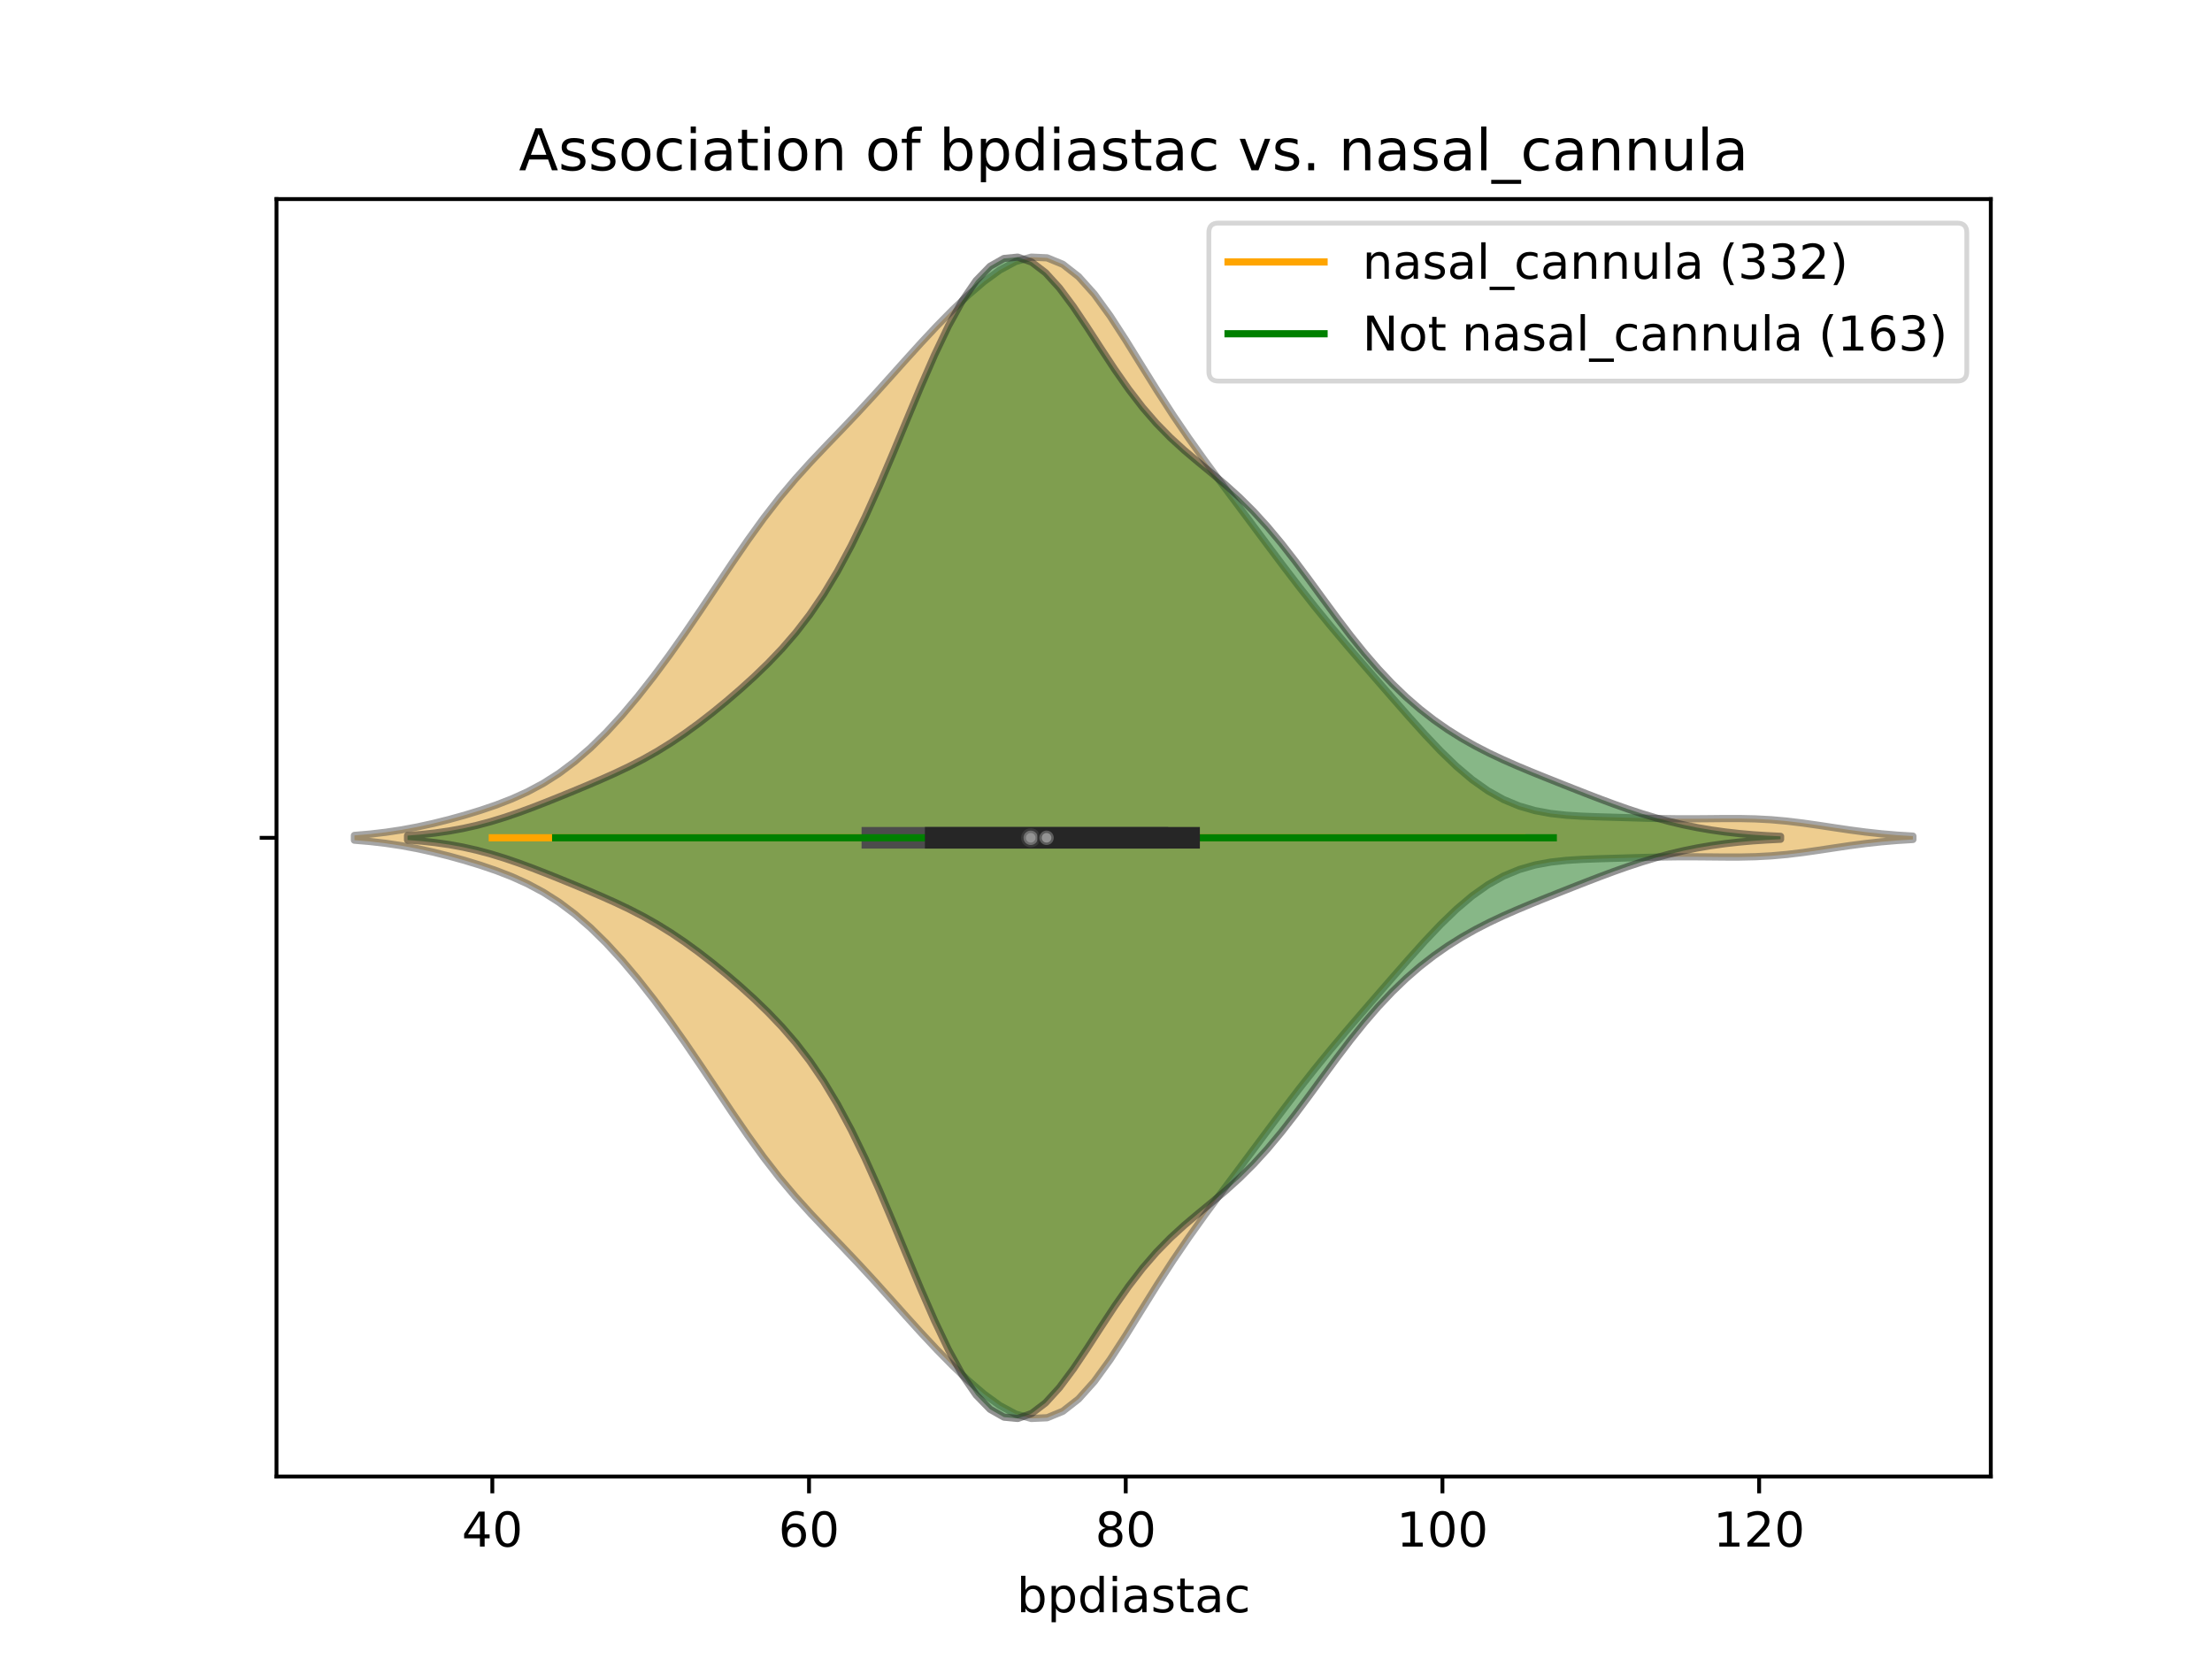 <?xml version="1.0" encoding="utf-8" standalone="no"?>
<!DOCTYPE svg PUBLIC "-//W3C//DTD SVG 1.1//EN"
  "http://www.w3.org/Graphics/SVG/1.1/DTD/svg11.dtd">
<!-- Created with matplotlib (https://matplotlib.org/) -->
<svg height="345.6pt" version="1.1" viewBox="0 0 460.8 345.6" width="460.8pt" xmlns="http://www.w3.org/2000/svg" xmlns:xlink="http://www.w3.org/1999/xlink">
 <defs>
  <style type="text/css">
*{stroke-linecap:butt;stroke-linejoin:round;}
  </style>
 </defs>
 <g id="figure_1">
  <g id="patch_1">
   <path d="M 0 345.6 
L 460.8 345.6 
L 460.8 0 
L 0 0 
z
" style="fill:#ffffff;"/>
  </g>
  <g id="axes_1">
   <g id="patch_2">
    <path d="M 57.6 307.584 
L 414.72 307.584 
L 414.72 41.472 
L 57.6 41.472 
z
" style="fill:#ffffff;"/>
   </g>
   <g id="PolyCollection_1">
    <defs>
     <path d="M 73.833 -170.577 
L 73.833 -171.567 
L 77.112 -171.846 
L 80.391 -172.228 
L 83.671 -172.723 
L 86.95 -173.334 
L 90.229 -174.054 
L 93.509 -174.873 
L 96.788 -175.783 
L 100.067 -176.786 
L 103.347 -177.903 
L 106.626 -179.175 
L 109.905 -180.658 
L 113.185 -182.417 
L 116.464 -184.506 
L 119.743 -186.966 
L 123.023 -189.811 
L 126.302 -193.031 
L 129.581 -196.602 
L 132.861 -200.489 
L 136.14 -204.66 
L 139.42 -209.083 
L 142.699 -213.725 
L 145.978 -218.535 
L 149.258 -223.442 
L 152.537 -228.343 
L 155.816 -233.119 
L 159.096 -237.66 
L 162.375 -241.888 
L 165.654 -245.788 
L 168.934 -249.414 
L 172.213 -252.868 
L 175.492 -256.272 
L 178.772 -259.727 
L 182.051 -263.278 
L 185.33 -266.914 
L 188.61 -270.577 
L 191.889 -274.193 
L 195.168 -277.696 
L 198.448 -281.033 
L 201.727 -284.152 
L 205.006 -286.97 
L 208.286 -289.356 
L 211.565 -291.118 
L 214.844 -292.032 
L 218.124 -291.886 
L 221.403 -290.543 
L 224.682 -287.983 
L 227.962 -284.326 
L 231.241 -279.811 
L 234.52 -274.75 
L 237.8 -269.458 
L 241.079 -264.198 
L 244.358 -259.133 
L 247.638 -254.321 
L 250.917 -249.73 
L 254.196 -245.28 
L 257.476 -240.884 
L 260.755 -236.49 
L 264.034 -232.089 
L 267.314 -227.716 
L 270.593 -223.424 
L 273.872 -219.26 
L 277.152 -215.238 
L 280.431 -211.341 
L 283.71 -207.524 
L 286.99 -203.744 
L 290.269 -199.978 
L 293.548 -196.242 
L 296.828 -192.598 
L 300.107 -189.139 
L 303.386 -185.971 
L 306.666 -183.193 
L 309.945 -180.873 
L 313.224 -179.039 
L 316.504 -177.678 
L 319.783 -176.734 
L 323.062 -176.129 
L 326.342 -175.77 
L 329.621 -175.567 
L 332.9 -175.444 
L 336.18 -175.348 
L 339.459 -175.253 
L 342.739 -175.159 
L 346.018 -175.079 
L 349.297 -175.031 
L 352.577 -175.024 
L 355.856 -175.049 
L 359.135 -175.082 
L 362.415 -175.083 
L 365.694 -175.01 
L 368.973 -174.834 
L 372.253 -174.541 
L 375.532 -174.145 
L 378.811 -173.677 
L 382.091 -173.18 
L 385.37 -172.697 
L 388.649 -172.264 
L 391.929 -171.904 
L 395.208 -171.624 
L 398.487 -171.42 
L 398.487 -170.724 
L 398.487 -170.724 
L 395.208 -170.52 
L 391.929 -170.24 
L 388.649 -169.88 
L 385.37 -169.447 
L 382.091 -168.964 
L 378.811 -168.467 
L 375.532 -167.999 
L 372.253 -167.603 
L 368.973 -167.31 
L 365.694 -167.134 
L 362.415 -167.061 
L 359.135 -167.062 
L 355.856 -167.095 
L 352.577 -167.12 
L 349.297 -167.113 
L 346.018 -167.065 
L 342.739 -166.985 
L 339.459 -166.891 
L 336.18 -166.796 
L 332.9 -166.7 
L 329.621 -166.577 
L 326.342 -166.374 
L 323.062 -166.015 
L 319.783 -165.41 
L 316.504 -164.466 
L 313.224 -163.105 
L 309.945 -161.271 
L 306.666 -158.951 
L 303.386 -156.173 
L 300.107 -153.005 
L 296.828 -149.546 
L 293.548 -145.902 
L 290.269 -142.166 
L 286.99 -138.4 
L 283.71 -134.62 
L 280.431 -130.803 
L 277.152 -126.906 
L 273.872 -122.884 
L 270.593 -118.72 
L 267.314 -114.428 
L 264.034 -110.055 
L 260.755 -105.654 
L 257.476 -101.26 
L 254.196 -96.864 
L 250.917 -92.414 
L 247.638 -87.823 
L 244.358 -83.011 
L 241.079 -77.946 
L 237.8 -72.686 
L 234.52 -67.394 
L 231.241 -62.333 
L 227.962 -57.818 
L 224.682 -54.161 
L 221.403 -51.601 
L 218.124 -50.258 
L 214.844 -50.112 
L 211.565 -51.026 
L 208.286 -52.788 
L 205.006 -55.174 
L 201.727 -57.992 
L 198.448 -61.111 
L 195.168 -64.448 
L 191.889 -67.951 
L 188.61 -71.567 
L 185.33 -75.23 
L 182.051 -78.866 
L 178.772 -82.417 
L 175.492 -85.872 
L 172.213 -89.276 
L 168.934 -92.73 
L 165.654 -96.356 
L 162.375 -100.256 
L 159.096 -104.484 
L 155.816 -109.025 
L 152.537 -113.801 
L 149.258 -118.702 
L 145.978 -123.609 
L 142.699 -128.419 
L 139.42 -133.061 
L 136.14 -137.484 
L 132.861 -141.655 
L 129.581 -145.542 
L 126.302 -149.113 
L 123.023 -152.333 
L 119.743 -155.178 
L 116.464 -157.638 
L 113.185 -159.727 
L 109.905 -161.486 
L 106.626 -162.969 
L 103.347 -164.241 
L 100.067 -165.358 
L 96.788 -166.361 
L 93.509 -167.271 
L 90.229 -168.09 
L 86.95 -168.81 
L 83.671 -169.421 
L 80.391 -169.916 
L 77.112 -170.298 
L 73.833 -170.577 
z
" id="me7dd9edcfd" style="stroke:#4c4c4c;stroke-opacity:0.5;stroke-width:1.5;"/>
    </defs>
    <g clip-path="url(#paf371ef551)">
     <use style="fill:#df9c20;fill-opacity:0.5;stroke:#4c4c4c;stroke-opacity:0.5;stroke-width:1.5;" x="0" xlink:href="#me7dd9edcfd" y="345.6"/>
    </g>
   </g>
   <g id="PolyCollection_2">
    <defs>
     <path d="M 84.902 -170.615 
L 84.902 -171.529 
L 87.791 -171.759 
L 90.68 -172.074 
L 93.569 -172.489 
L 96.458 -173.017 
L 99.347 -173.667 
L 102.236 -174.44 
L 105.125 -175.327 
L 108.015 -176.314 
L 110.904 -177.38 
L 113.793 -178.502 
L 116.682 -179.661 
L 119.571 -180.844 
L 122.46 -182.049 
L 125.349 -183.288 
L 128.238 -184.581 
L 131.128 -185.958 
L 134.017 -187.45 
L 136.906 -189.083 
L 139.795 -190.873 
L 142.684 -192.825 
L 145.573 -194.93 
L 148.462 -197.174 
L 151.351 -199.543 
L 154.241 -202.031 
L 157.13 -204.653 
L 160.019 -207.445 
L 162.908 -210.471 
L 165.797 -213.812 
L 168.686 -217.559 
L 171.575 -221.799 
L 174.464 -226.596 
L 177.353 -231.978 
L 180.243 -237.923 
L 183.132 -244.357 
L 186.021 -251.148 
L 188.91 -258.115 
L 191.799 -265.034 
L 194.688 -271.653 
L 197.577 -277.709 
L 200.466 -282.948 
L 203.356 -287.144 
L 206.245 -290.117 
L 209.134 -291.756 
L 212.023 -292.032 
L 214.912 -290.998 
L 217.801 -288.793 
L 220.69 -285.625 
L 223.579 -281.75 
L 226.469 -277.447 
L 229.358 -272.986 
L 232.247 -268.603 
L 235.136 -264.48 
L 238.025 -260.729 
L 240.914 -257.392 
L 243.803 -254.443 
L 246.692 -251.805 
L 249.581 -249.365 
L 252.471 -246.99 
L 255.36 -244.55 
L 258.249 -241.935 
L 261.138 -239.063 
L 264.027 -235.895 
L 266.916 -232.435 
L 269.805 -228.726 
L 272.694 -224.846 
L 275.584 -220.893 
L 278.473 -216.969 
L 281.362 -213.17 
L 284.251 -209.573 
L 287.14 -206.229 
L 290.029 -203.166 
L 292.918 -200.387 
L 295.807 -197.883 
L 298.697 -195.633 
L 301.586 -193.615 
L 304.475 -191.802 
L 307.364 -190.169 
L 310.253 -188.688 
L 313.142 -187.328 
L 316.031 -186.059 
L 318.92 -184.851 
L 321.81 -183.68 
L 324.699 -182.527 
L 327.588 -181.384 
L 330.477 -180.253 
L 333.366 -179.143 
L 336.255 -178.07 
L 339.144 -177.05 
L 342.033 -176.099 
L 344.922 -175.23 
L 347.812 -174.453 
L 350.701 -173.771 
L 353.59 -173.185 
L 356.479 -172.693 
L 359.368 -172.288 
L 362.257 -171.963 
L 365.146 -171.708 
L 368.035 -171.515 
L 370.925 -171.372 
L 370.925 -170.772 
L 370.925 -170.772 
L 368.035 -170.629 
L 365.146 -170.436 
L 362.257 -170.181 
L 359.368 -169.856 
L 356.479 -169.451 
L 353.59 -168.959 
L 350.701 -168.373 
L 347.812 -167.691 
L 344.922 -166.914 
L 342.033 -166.045 
L 339.144 -165.094 
L 336.255 -164.074 
L 333.366 -163.001 
L 330.477 -161.891 
L 327.588 -160.76 
L 324.699 -159.617 
L 321.81 -158.464 
L 318.92 -157.293 
L 316.031 -156.085 
L 313.142 -154.816 
L 310.253 -153.456 
L 307.364 -151.975 
L 304.475 -150.342 
L 301.586 -148.529 
L 298.697 -146.511 
L 295.807 -144.261 
L 292.918 -141.757 
L 290.029 -138.978 
L 287.14 -135.915 
L 284.251 -132.571 
L 281.362 -128.974 
L 278.473 -125.175 
L 275.584 -121.251 
L 272.694 -117.298 
L 269.805 -113.418 
L 266.916 -109.709 
L 264.027 -106.249 
L 261.138 -103.081 
L 258.249 -100.209 
L 255.36 -97.594 
L 252.471 -95.154 
L 249.581 -92.779 
L 246.692 -90.339 
L 243.803 -87.701 
L 240.914 -84.752 
L 238.025 -81.415 
L 235.136 -77.664 
L 232.247 -73.541 
L 229.358 -69.158 
L 226.469 -64.697 
L 223.579 -60.394 
L 220.69 -56.519 
L 217.801 -53.351 
L 214.912 -51.146 
L 212.023 -50.112 
L 209.134 -50.388 
L 206.245 -52.027 
L 203.356 -55 
L 200.466 -59.196 
L 197.577 -64.435 
L 194.688 -70.491 
L 191.799 -77.11 
L 188.91 -84.029 
L 186.021 -90.996 
L 183.132 -97.787 
L 180.243 -104.221 
L 177.353 -110.166 
L 174.464 -115.548 
L 171.575 -120.345 
L 168.686 -124.585 
L 165.797 -128.332 
L 162.908 -131.673 
L 160.019 -134.699 
L 157.13 -137.491 
L 154.241 -140.113 
L 151.351 -142.601 
L 148.462 -144.97 
L 145.573 -147.214 
L 142.684 -149.319 
L 139.795 -151.271 
L 136.906 -153.061 
L 134.017 -154.694 
L 131.128 -156.186 
L 128.238 -157.563 
L 125.349 -158.856 
L 122.46 -160.095 
L 119.571 -161.3 
L 116.682 -162.483 
L 113.793 -163.642 
L 110.904 -164.764 
L 108.015 -165.83 
L 105.125 -166.817 
L 102.236 -167.704 
L 99.347 -168.477 
L 96.458 -169.127 
L 93.569 -169.655 
L 90.68 -170.07 
L 87.791 -170.385 
L 84.902 -170.615 
z
" id="mce30cc2b8f" style="stroke:#262626;stroke-opacity:0.5;stroke-width:1.5;"/>
    </defs>
    <g clip-path="url(#paf371ef551)">
     <use style="fill:#107010;fill-opacity:0.5;stroke:#262626;stroke-opacity:0.5;stroke-width:1.5;" x="0" xlink:href="#mce30cc2b8f" y="345.6"/>
    </g>
   </g>
   <g id="matplotlib.axis_1">
    <g id="xtick_1">
     <g id="line2d_1">
      <defs>
       <path d="M 0 0 
L 0 3.5 
" id="ma6223a80eb" style="stroke:#000000;stroke-width:0.8;"/>
      </defs>
      <g>
       <use style="stroke:#000000;stroke-width:0.8;" x="102.56" xlink:href="#ma6223a80eb" y="307.584"/>
      </g>
     </g>
     <g id="text_1">
      <!-- 40 -->
      <defs>
       <path d="M 37.797 64.312 
L 12.891 25.391 
L 37.797 25.391 
z
M 35.203 72.906 
L 47.609 72.906 
L 47.609 25.391 
L 58.016 25.391 
L 58.016 17.188 
L 47.609 17.188 
L 47.609 0 
L 37.797 0 
L 37.797 17.188 
L 4.891 17.188 
L 4.891 26.703 
z
" id="DejaVuSans-52"/>
       <path d="M 31.781 66.406 
Q 24.172 66.406 20.328 58.906 
Q 16.5 51.422 16.5 36.375 
Q 16.5 21.391 20.328 13.891 
Q 24.172 6.391 31.781 6.391 
Q 39.453 6.391 43.281 13.891 
Q 47.125 21.391 47.125 36.375 
Q 47.125 51.422 43.281 58.906 
Q 39.453 66.406 31.781 66.406 
z
M 31.781 74.219 
Q 44.047 74.219 50.516 64.516 
Q 56.984 54.828 56.984 36.375 
Q 56.984 17.969 50.516 8.266 
Q 44.047 -1.422 31.781 -1.422 
Q 19.531 -1.422 13.062 8.266 
Q 6.594 17.969 6.594 36.375 
Q 6.594 54.828 13.062 64.516 
Q 19.531 74.219 31.781 74.219 
z
" id="DejaVuSans-48"/>
      </defs>
      <g transform="translate(96.197 322.182)scale(0.1 -0.1)">
       <use xlink:href="#DejaVuSans-52"/>
       <use x="63.623" xlink:href="#DejaVuSans-48"/>
      </g>
     </g>
    </g>
    <g id="xtick_2">
     <g id="line2d_2">
      <g>
       <use style="stroke:#000000;stroke-width:0.8;" x="168.535" xlink:href="#ma6223a80eb" y="307.584"/>
      </g>
     </g>
     <g id="text_2">
      <!-- 60 -->
      <defs>
       <path d="M 33.016 40.375 
Q 26.375 40.375 22.484 35.828 
Q 18.609 31.297 18.609 23.391 
Q 18.609 15.531 22.484 10.953 
Q 26.375 6.391 33.016 6.391 
Q 39.656 6.391 43.531 10.953 
Q 47.406 15.531 47.406 23.391 
Q 47.406 31.297 43.531 35.828 
Q 39.656 40.375 33.016 40.375 
z
M 52.594 71.297 
L 52.594 62.312 
Q 48.875 64.062 45.094 64.984 
Q 41.312 65.922 37.594 65.922 
Q 27.828 65.922 22.672 59.328 
Q 17.531 52.734 16.797 39.406 
Q 19.672 43.656 24.016 45.922 
Q 28.375 48.188 33.594 48.188 
Q 44.578 48.188 50.953 41.516 
Q 57.328 34.859 57.328 23.391 
Q 57.328 12.156 50.688 5.359 
Q 44.047 -1.422 33.016 -1.422 
Q 20.359 -1.422 13.672 8.266 
Q 6.984 17.969 6.984 36.375 
Q 6.984 53.656 15.188 63.938 
Q 23.391 74.219 37.203 74.219 
Q 40.922 74.219 44.703 73.484 
Q 48.484 72.75 52.594 71.297 
z
" id="DejaVuSans-54"/>
      </defs>
      <g transform="translate(162.173 322.182)scale(0.1 -0.1)">
       <use xlink:href="#DejaVuSans-54"/>
       <use x="63.623" xlink:href="#DejaVuSans-48"/>
      </g>
     </g>
    </g>
    <g id="xtick_3">
     <g id="line2d_3">
      <g>
       <use style="stroke:#000000;stroke-width:0.8;" x="234.511" xlink:href="#ma6223a80eb" y="307.584"/>
      </g>
     </g>
     <g id="text_3">
      <!-- 80 -->
      <defs>
       <path d="M 31.781 34.625 
Q 24.75 34.625 20.719 30.859 
Q 16.703 27.094 16.703 20.516 
Q 16.703 13.922 20.719 10.156 
Q 24.75 6.391 31.781 6.391 
Q 38.812 6.391 42.859 10.172 
Q 46.922 13.969 46.922 20.516 
Q 46.922 27.094 42.891 30.859 
Q 38.875 34.625 31.781 34.625 
z
M 21.922 38.812 
Q 15.578 40.375 12.031 44.719 
Q 8.5 49.078 8.5 55.328 
Q 8.5 64.062 14.719 69.141 
Q 20.953 74.219 31.781 74.219 
Q 42.672 74.219 48.875 69.141 
Q 55.078 64.062 55.078 55.328 
Q 55.078 49.078 51.531 44.719 
Q 48 40.375 41.703 38.812 
Q 48.828 37.156 52.797 32.312 
Q 56.781 27.484 56.781 20.516 
Q 56.781 9.906 50.312 4.234 
Q 43.844 -1.422 31.781 -1.422 
Q 19.734 -1.422 13.25 4.234 
Q 6.781 9.906 6.781 20.516 
Q 6.781 27.484 10.781 32.312 
Q 14.797 37.156 21.922 38.812 
z
M 18.312 54.391 
Q 18.312 48.734 21.844 45.562 
Q 25.391 42.391 31.781 42.391 
Q 38.141 42.391 41.719 45.562 
Q 45.312 48.734 45.312 54.391 
Q 45.312 60.062 41.719 63.234 
Q 38.141 66.406 31.781 66.406 
Q 25.391 66.406 21.844 63.234 
Q 18.312 60.062 18.312 54.391 
z
" id="DejaVuSans-56"/>
      </defs>
      <g transform="translate(228.148 322.182)scale(0.1 -0.1)">
       <use xlink:href="#DejaVuSans-56"/>
       <use x="63.623" xlink:href="#DejaVuSans-48"/>
      </g>
     </g>
    </g>
    <g id="xtick_4">
     <g id="line2d_4">
      <g>
       <use style="stroke:#000000;stroke-width:0.8;" x="300.486" xlink:href="#ma6223a80eb" y="307.584"/>
      </g>
     </g>
     <g id="text_4">
      <!-- 100 -->
      <defs>
       <path d="M 12.406 8.297 
L 28.516 8.297 
L 28.516 63.922 
L 10.984 60.406 
L 10.984 69.391 
L 28.422 72.906 
L 38.281 72.906 
L 38.281 8.297 
L 54.391 8.297 
L 54.391 0 
L 12.406 0 
z
" id="DejaVuSans-49"/>
      </defs>
      <g transform="translate(290.942 322.182)scale(0.1 -0.1)">
       <use xlink:href="#DejaVuSans-49"/>
       <use x="63.623" xlink:href="#DejaVuSans-48"/>
       <use x="127.246" xlink:href="#DejaVuSans-48"/>
      </g>
     </g>
    </g>
    <g id="xtick_5">
     <g id="line2d_5">
      <g>
       <use style="stroke:#000000;stroke-width:0.8;" x="366.461" xlink:href="#ma6223a80eb" y="307.584"/>
      </g>
     </g>
     <g id="text_5">
      <!-- 120 -->
      <defs>
       <path d="M 19.188 8.297 
L 53.609 8.297 
L 53.609 0 
L 7.328 0 
L 7.328 8.297 
Q 12.938 14.109 22.625 23.891 
Q 32.328 33.688 34.812 36.531 
Q 39.547 41.844 41.422 45.531 
Q 43.312 49.219 43.312 52.781 
Q 43.312 58.594 39.234 62.25 
Q 35.156 65.922 28.609 65.922 
Q 23.969 65.922 18.812 64.312 
Q 13.672 62.703 7.812 59.422 
L 7.812 69.391 
Q 13.766 71.781 18.938 73 
Q 24.125 74.219 28.422 74.219 
Q 39.75 74.219 46.484 68.547 
Q 53.219 62.891 53.219 53.422 
Q 53.219 48.922 51.531 44.891 
Q 49.859 40.875 45.406 35.406 
Q 44.188 33.984 37.641 27.219 
Q 31.109 20.453 19.188 8.297 
z
" id="DejaVuSans-50"/>
      </defs>
      <g transform="translate(356.918 322.182)scale(0.1 -0.1)">
       <use xlink:href="#DejaVuSans-49"/>
       <use x="63.623" xlink:href="#DejaVuSans-50"/>
       <use x="127.246" xlink:href="#DejaVuSans-48"/>
      </g>
     </g>
    </g>
    <g id="text_6">
     <!-- bpdiastac -->
     <defs>
      <path d="M 48.688 27.297 
Q 48.688 37.203 44.609 42.844 
Q 40.531 48.484 33.406 48.484 
Q 26.266 48.484 22.188 42.844 
Q 18.109 37.203 18.109 27.297 
Q 18.109 17.391 22.188 11.75 
Q 26.266 6.109 33.406 6.109 
Q 40.531 6.109 44.609 11.75 
Q 48.688 17.391 48.688 27.297 
z
M 18.109 46.391 
Q 20.953 51.266 25.266 53.625 
Q 29.594 56 35.594 56 
Q 45.562 56 51.781 48.094 
Q 58.016 40.188 58.016 27.297 
Q 58.016 14.406 51.781 6.484 
Q 45.562 -1.422 35.594 -1.422 
Q 29.594 -1.422 25.266 0.953 
Q 20.953 3.328 18.109 8.203 
L 18.109 0 
L 9.078 0 
L 9.078 75.984 
L 18.109 75.984 
z
" id="DejaVuSans-98"/>
      <path d="M 18.109 8.203 
L 18.109 -20.797 
L 9.078 -20.797 
L 9.078 54.688 
L 18.109 54.688 
L 18.109 46.391 
Q 20.953 51.266 25.266 53.625 
Q 29.594 56 35.594 56 
Q 45.562 56 51.781 48.094 
Q 58.016 40.188 58.016 27.297 
Q 58.016 14.406 51.781 6.484 
Q 45.562 -1.422 35.594 -1.422 
Q 29.594 -1.422 25.266 0.953 
Q 20.953 3.328 18.109 8.203 
z
M 48.688 27.297 
Q 48.688 37.203 44.609 42.844 
Q 40.531 48.484 33.406 48.484 
Q 26.266 48.484 22.188 42.844 
Q 18.109 37.203 18.109 27.297 
Q 18.109 17.391 22.188 11.75 
Q 26.266 6.109 33.406 6.109 
Q 40.531 6.109 44.609 11.75 
Q 48.688 17.391 48.688 27.297 
z
" id="DejaVuSans-112"/>
      <path d="M 45.406 46.391 
L 45.406 75.984 
L 54.391 75.984 
L 54.391 0 
L 45.406 0 
L 45.406 8.203 
Q 42.578 3.328 38.25 0.953 
Q 33.938 -1.422 27.875 -1.422 
Q 17.969 -1.422 11.734 6.484 
Q 5.516 14.406 5.516 27.297 
Q 5.516 40.188 11.734 48.094 
Q 17.969 56 27.875 56 
Q 33.938 56 38.25 53.625 
Q 42.578 51.266 45.406 46.391 
z
M 14.797 27.297 
Q 14.797 17.391 18.875 11.75 
Q 22.953 6.109 30.078 6.109 
Q 37.203 6.109 41.297 11.75 
Q 45.406 17.391 45.406 27.297 
Q 45.406 37.203 41.297 42.844 
Q 37.203 48.484 30.078 48.484 
Q 22.953 48.484 18.875 42.844 
Q 14.797 37.203 14.797 27.297 
z
" id="DejaVuSans-100"/>
      <path d="M 9.422 54.688 
L 18.406 54.688 
L 18.406 0 
L 9.422 0 
z
M 9.422 75.984 
L 18.406 75.984 
L 18.406 64.594 
L 9.422 64.594 
z
" id="DejaVuSans-105"/>
      <path d="M 34.281 27.484 
Q 23.391 27.484 19.188 25 
Q 14.984 22.516 14.984 16.5 
Q 14.984 11.719 18.141 8.906 
Q 21.297 6.109 26.703 6.109 
Q 34.188 6.109 38.703 11.406 
Q 43.219 16.703 43.219 25.484 
L 43.219 27.484 
z
M 52.203 31.203 
L 52.203 0 
L 43.219 0 
L 43.219 8.297 
Q 40.141 3.328 35.547 0.953 
Q 30.953 -1.422 24.312 -1.422 
Q 15.922 -1.422 10.953 3.297 
Q 6 8.016 6 15.922 
Q 6 25.141 12.172 29.828 
Q 18.359 34.516 30.609 34.516 
L 43.219 34.516 
L 43.219 35.406 
Q 43.219 41.609 39.141 45 
Q 35.062 48.391 27.688 48.391 
Q 23 48.391 18.547 47.266 
Q 14.109 46.141 10.016 43.891 
L 10.016 52.203 
Q 14.938 54.109 19.578 55.047 
Q 24.219 56 28.609 56 
Q 40.484 56 46.344 49.844 
Q 52.203 43.703 52.203 31.203 
z
" id="DejaVuSans-97"/>
      <path d="M 44.281 53.078 
L 44.281 44.578 
Q 40.484 46.531 36.375 47.5 
Q 32.281 48.484 27.875 48.484 
Q 21.188 48.484 17.844 46.438 
Q 14.5 44.391 14.5 40.281 
Q 14.5 37.156 16.891 35.375 
Q 19.281 33.594 26.516 31.984 
L 29.594 31.297 
Q 39.156 29.25 43.188 25.516 
Q 47.219 21.781 47.219 15.094 
Q 47.219 7.469 41.188 3.016 
Q 35.156 -1.422 24.609 -1.422 
Q 20.219 -1.422 15.453 -0.562 
Q 10.688 0.297 5.422 2 
L 5.422 11.281 
Q 10.406 8.688 15.234 7.391 
Q 20.062 6.109 24.812 6.109 
Q 31.156 6.109 34.562 8.281 
Q 37.984 10.453 37.984 14.406 
Q 37.984 18.062 35.516 20.016 
Q 33.062 21.969 24.703 23.781 
L 21.578 24.516 
Q 13.234 26.266 9.516 29.906 
Q 5.812 33.547 5.812 39.891 
Q 5.812 47.609 11.281 51.797 
Q 16.75 56 26.812 56 
Q 31.781 56 36.172 55.266 
Q 40.578 54.547 44.281 53.078 
z
" id="DejaVuSans-115"/>
      <path d="M 18.312 70.219 
L 18.312 54.688 
L 36.812 54.688 
L 36.812 47.703 
L 18.312 47.703 
L 18.312 18.016 
Q 18.312 11.328 20.141 9.422 
Q 21.969 7.516 27.594 7.516 
L 36.812 7.516 
L 36.812 0 
L 27.594 0 
Q 17.188 0 13.234 3.875 
Q 9.281 7.766 9.281 18.016 
L 9.281 47.703 
L 2.688 47.703 
L 2.688 54.688 
L 9.281 54.688 
L 9.281 70.219 
z
" id="DejaVuSans-116"/>
      <path d="M 48.781 52.594 
L 48.781 44.188 
Q 44.969 46.297 41.141 47.344 
Q 37.312 48.391 33.406 48.391 
Q 24.656 48.391 19.812 42.844 
Q 14.984 37.312 14.984 27.297 
Q 14.984 17.281 19.812 11.734 
Q 24.656 6.203 33.406 6.203 
Q 37.312 6.203 41.141 7.25 
Q 44.969 8.297 48.781 10.406 
L 48.781 2.094 
Q 45.016 0.344 40.984 -0.531 
Q 36.969 -1.422 32.422 -1.422 
Q 20.062 -1.422 12.781 6.344 
Q 5.516 14.109 5.516 27.297 
Q 5.516 40.672 12.859 48.328 
Q 20.219 56 33.016 56 
Q 37.156 56 41.109 55.141 
Q 45.062 54.297 48.781 52.594 
z
" id="DejaVuSans-99"/>
     </defs>
     <g transform="translate(211.806 335.861)scale(0.1 -0.1)">
      <use xlink:href="#DejaVuSans-98"/>
      <use x="63.477" xlink:href="#DejaVuSans-112"/>
      <use x="126.953" xlink:href="#DejaVuSans-100"/>
      <use x="190.43" xlink:href="#DejaVuSans-105"/>
      <use x="218.213" xlink:href="#DejaVuSans-97"/>
      <use x="279.492" xlink:href="#DejaVuSans-115"/>
      <use x="331.592" xlink:href="#DejaVuSans-116"/>
      <use x="370.801" xlink:href="#DejaVuSans-97"/>
      <use x="432.08" xlink:href="#DejaVuSans-99"/>
     </g>
    </g>
   </g>
   <g id="matplotlib.axis_2">
    <g id="ytick_1">
     <g id="line2d_6">
      <defs>
       <path d="M 0 0 
L -3.5 0 
" id="mb387e41ec8" style="stroke:#000000;stroke-width:0.8;"/>
      </defs>
      <g>
       <use style="stroke:#000000;stroke-width:0.8;" x="57.6" xlink:href="#mb387e41ec8" y="174.528"/>
      </g>
     </g>
    </g>
   </g>
   <g id="line2d_7">
    <path clip-path="url(#paf371ef551)" d="M 102.56 174.528 
L 316.98 174.528 
" style="fill:none;stroke:#ffa500;stroke-linecap:square;stroke-width:1.5;"/>
   </g>
   <g id="line2d_8">
    <path clip-path="url(#paf371ef551)" d="M 181.73 174.528 
L 241.108 174.528 
" style="fill:none;stroke:#4c4c4c;stroke-linecap:square;stroke-width:4.5;"/>
   </g>
   <g id="line2d_9">
    <path clip-path="url(#paf371ef551)" d="M 115.755 174.528 
L 323.577 174.528 
" style="fill:none;stroke:#008000;stroke-linecap:square;stroke-width:1.5;"/>
   </g>
   <g id="line2d_10">
    <path clip-path="url(#paf371ef551)" d="M 194.925 174.528 
L 247.706 174.528 
" style="fill:none;stroke:#262626;stroke-linecap:square;stroke-width:4.5;"/>
   </g>
   <g id="patch_3">
    <path d="M 57.6 307.584 
L 57.6 41.472 
" style="fill:none;stroke:#000000;stroke-linecap:square;stroke-linejoin:miter;stroke-width:0.8;"/>
   </g>
   <g id="patch_4">
    <path d="M 414.72 307.584 
L 414.72 41.472 
" style="fill:none;stroke:#000000;stroke-linecap:square;stroke-linejoin:miter;stroke-width:0.8;"/>
   </g>
   <g id="patch_5">
    <path d="M 57.6 307.584 
L 414.72 307.584 
" style="fill:none;stroke:#000000;stroke-linecap:square;stroke-linejoin:miter;stroke-width:0.8;"/>
   </g>
   <g id="patch_6">
    <path d="M 57.6 41.472 
L 414.72 41.472 
" style="fill:none;stroke:#000000;stroke-linecap:square;stroke-linejoin:miter;stroke-width:0.8;"/>
   </g>
   <g id="PathCollection_1">
    <defs>
     <path d="M 0 1.5 
C 0.398 1.5 0.779 1.342 1.061 1.061 
C 1.342 0.779 1.5 0.398 1.5 0 
C 1.5 -0.398 1.342 -0.779 1.061 -1.061 
C 0.779 -1.342 0.398 -1.5 0 -1.5 
C -0.398 -1.5 -0.779 -1.342 -1.061 -1.061 
C -1.342 -0.779 -1.5 -0.398 -1.5 0 
C -1.5 0.398 -1.342 0.779 -1.061 1.061 
C -0.779 1.342 -0.398 1.5 0 1.5 
z
" id="m36d6e74247" style="stroke:#4c4c4c;stroke-opacity:0.5;"/>
    </defs>
    <g clip-path="url(#paf371ef551)">
     <use style="fill:#ffffff;fill-opacity:0.5;stroke:#4c4c4c;stroke-opacity:0.5;" x="214.718" xlink:href="#m36d6e74247" y="174.528"/>
    </g>
   </g>
   <g id="PathCollection_2">
    <defs>
     <path d="M 0 1.5 
C 0.398 1.5 0.779 1.342 1.061 1.061 
C 1.342 0.779 1.5 0.398 1.5 0 
C 1.5 -0.398 1.342 -0.779 1.061 -1.061 
C 0.779 -1.342 0.398 -1.5 0 -1.5 
C -0.398 -1.5 -0.779 -1.342 -1.061 -1.061 
C -1.342 -0.779 -1.5 -0.398 -1.5 0 
C -1.5 0.398 -1.342 0.779 -1.061 1.061 
C -0.779 1.342 -0.398 1.5 0 1.5 
z
" id="m55d2c4dadb" style="stroke:#262626;stroke-opacity:0.5;"/>
    </defs>
    <g clip-path="url(#paf371ef551)">
     <use style="fill:#ffffff;fill-opacity:0.5;stroke:#262626;stroke-opacity:0.5;" x="218.017" xlink:href="#m55d2c4dadb" y="174.528"/>
    </g>
   </g>
   <g id="text_7">
    <!-- Association of bpdiastac vs. nasal_cannula -->
    <defs>
     <path d="M 34.188 63.188 
L 20.797 26.906 
L 47.609 26.906 
z
M 28.609 72.906 
L 39.797 72.906 
L 67.578 0 
L 57.328 0 
L 50.688 18.703 
L 17.828 18.703 
L 11.188 0 
L 0.781 0 
z
" id="DejaVuSans-65"/>
     <path d="M 30.609 48.391 
Q 23.391 48.391 19.188 42.75 
Q 14.984 37.109 14.984 27.297 
Q 14.984 17.484 19.156 11.844 
Q 23.344 6.203 30.609 6.203 
Q 37.797 6.203 41.984 11.859 
Q 46.188 17.531 46.188 27.297 
Q 46.188 37.016 41.984 42.703 
Q 37.797 48.391 30.609 48.391 
z
M 30.609 56 
Q 42.328 56 49.016 48.375 
Q 55.719 40.766 55.719 27.297 
Q 55.719 13.875 49.016 6.219 
Q 42.328 -1.422 30.609 -1.422 
Q 18.844 -1.422 12.172 6.219 
Q 5.516 13.875 5.516 27.297 
Q 5.516 40.766 12.172 48.375 
Q 18.844 56 30.609 56 
z
" id="DejaVuSans-111"/>
     <path d="M 54.891 33.016 
L 54.891 0 
L 45.906 0 
L 45.906 32.719 
Q 45.906 40.484 42.875 44.328 
Q 39.844 48.188 33.797 48.188 
Q 26.516 48.188 22.312 43.547 
Q 18.109 38.922 18.109 30.906 
L 18.109 0 
L 9.078 0 
L 9.078 54.688 
L 18.109 54.688 
L 18.109 46.188 
Q 21.344 51.125 25.703 53.562 
Q 30.078 56 35.797 56 
Q 45.219 56 50.047 50.172 
Q 54.891 44.344 54.891 33.016 
z
" id="DejaVuSans-110"/>
     <path id="DejaVuSans-32"/>
     <path d="M 37.109 75.984 
L 37.109 68.5 
L 28.516 68.5 
Q 23.688 68.5 21.797 66.547 
Q 19.922 64.594 19.922 59.516 
L 19.922 54.688 
L 34.719 54.688 
L 34.719 47.703 
L 19.922 47.703 
L 19.922 0 
L 10.891 0 
L 10.891 47.703 
L 2.297 47.703 
L 2.297 54.688 
L 10.891 54.688 
L 10.891 58.5 
Q 10.891 67.625 15.141 71.797 
Q 19.391 75.984 28.609 75.984 
z
" id="DejaVuSans-102"/>
     <path d="M 2.984 54.688 
L 12.5 54.688 
L 29.594 8.797 
L 46.688 54.688 
L 56.203 54.688 
L 35.688 0 
L 23.484 0 
z
" id="DejaVuSans-118"/>
     <path d="M 10.688 12.406 
L 21 12.406 
L 21 0 
L 10.688 0 
z
" id="DejaVuSans-46"/>
     <path d="M 9.422 75.984 
L 18.406 75.984 
L 18.406 0 
L 9.422 0 
z
" id="DejaVuSans-108"/>
     <path d="M 50.984 -16.609 
L 50.984 -23.578 
L -0.984 -23.578 
L -0.984 -16.609 
z
" id="DejaVuSans-95"/>
     <path d="M 8.5 21.578 
L 8.5 54.688 
L 17.484 54.688 
L 17.484 21.922 
Q 17.484 14.156 20.5 10.266 
Q 23.531 6.391 29.594 6.391 
Q 36.859 6.391 41.078 11.031 
Q 45.312 15.672 45.312 23.688 
L 45.312 54.688 
L 54.297 54.688 
L 54.297 0 
L 45.312 0 
L 45.312 8.406 
Q 42.047 3.422 37.719 1 
Q 33.406 -1.422 27.688 -1.422 
Q 18.266 -1.422 13.375 4.438 
Q 8.5 10.297 8.5 21.578 
z
M 31.109 56 
z
" id="DejaVuSans-117"/>
    </defs>
    <g transform="translate(108.102 35.472)scale(0.12 -0.12)">
     <use xlink:href="#DejaVuSans-65"/>
     <use x="68.408" xlink:href="#DejaVuSans-115"/>
     <use x="120.508" xlink:href="#DejaVuSans-115"/>
     <use x="172.607" xlink:href="#DejaVuSans-111"/>
     <use x="233.789" xlink:href="#DejaVuSans-99"/>
     <use x="288.77" xlink:href="#DejaVuSans-105"/>
     <use x="316.553" xlink:href="#DejaVuSans-97"/>
     <use x="377.832" xlink:href="#DejaVuSans-116"/>
     <use x="417.041" xlink:href="#DejaVuSans-105"/>
     <use x="444.824" xlink:href="#DejaVuSans-111"/>
     <use x="506.006" xlink:href="#DejaVuSans-110"/>
     <use x="569.385" xlink:href="#DejaVuSans-32"/>
     <use x="601.172" xlink:href="#DejaVuSans-111"/>
     <use x="662.354" xlink:href="#DejaVuSans-102"/>
     <use x="697.559" xlink:href="#DejaVuSans-32"/>
     <use x="729.346" xlink:href="#DejaVuSans-98"/>
     <use x="792.822" xlink:href="#DejaVuSans-112"/>
     <use x="856.299" xlink:href="#DejaVuSans-100"/>
     <use x="919.775" xlink:href="#DejaVuSans-105"/>
     <use x="947.559" xlink:href="#DejaVuSans-97"/>
     <use x="1008.838" xlink:href="#DejaVuSans-115"/>
     <use x="1060.938" xlink:href="#DejaVuSans-116"/>
     <use x="1100.146" xlink:href="#DejaVuSans-97"/>
     <use x="1161.426" xlink:href="#DejaVuSans-99"/>
     <use x="1216.406" xlink:href="#DejaVuSans-32"/>
     <use x="1248.193" xlink:href="#DejaVuSans-118"/>
     <use x="1307.373" xlink:href="#DejaVuSans-115"/>
     <use x="1359.473" xlink:href="#DejaVuSans-46"/>
     <use x="1391.26" xlink:href="#DejaVuSans-32"/>
     <use x="1423.047" xlink:href="#DejaVuSans-110"/>
     <use x="1486.426" xlink:href="#DejaVuSans-97"/>
     <use x="1547.705" xlink:href="#DejaVuSans-115"/>
     <use x="1599.805" xlink:href="#DejaVuSans-97"/>
     <use x="1661.084" xlink:href="#DejaVuSans-108"/>
     <use x="1688.867" xlink:href="#DejaVuSans-95"/>
     <use x="1738.867" xlink:href="#DejaVuSans-99"/>
     <use x="1793.848" xlink:href="#DejaVuSans-97"/>
     <use x="1855.127" xlink:href="#DejaVuSans-110"/>
     <use x="1918.506" xlink:href="#DejaVuSans-110"/>
     <use x="1981.885" xlink:href="#DejaVuSans-117"/>
     <use x="2045.264" xlink:href="#DejaVuSans-108"/>
     <use x="2073.047" xlink:href="#DejaVuSans-97"/>
    </g>
   </g>
   <g id="legend_1">
    <g id="patch_7">
     <path d="M 253.826 79.385 
L 407.72 79.385 
Q 409.72 79.385 409.72 77.385 
L 409.72 48.472 
Q 409.72 46.472 407.72 46.472 
L 253.826 46.472 
Q 251.826 46.472 251.826 48.472 
L 251.826 77.385 
Q 251.826 79.385 253.826 79.385 
z
" style="fill:#ffffff;opacity:0.8;stroke:#cccccc;stroke-linejoin:miter;"/>
    </g>
    <g id="line2d_11">
     <path d="M 255.826 54.57 
L 275.826 54.57 
" style="fill:none;stroke:#ffa500;stroke-linecap:square;stroke-width:1.5;"/>
    </g>
    <g id="line2d_12"/>
    <g id="text_8">
     <!-- nasal_cannula (332) -->
     <defs>
      <path d="M 31 75.875 
Q 24.469 64.656 21.281 53.656 
Q 18.109 42.672 18.109 31.391 
Q 18.109 20.125 21.312 9.062 
Q 24.516 -2 31 -13.188 
L 23.188 -13.188 
Q 15.875 -1.703 12.234 9.375 
Q 8.594 20.453 8.594 31.391 
Q 8.594 42.281 12.203 53.312 
Q 15.828 64.359 23.188 75.875 
z
" id="DejaVuSans-40"/>
      <path d="M 40.578 39.312 
Q 47.656 37.797 51.625 33 
Q 55.609 28.219 55.609 21.188 
Q 55.609 10.406 48.188 4.484 
Q 40.766 -1.422 27.094 -1.422 
Q 22.516 -1.422 17.656 -0.516 
Q 12.797 0.391 7.625 2.203 
L 7.625 11.719 
Q 11.719 9.328 16.594 8.109 
Q 21.484 6.891 26.812 6.891 
Q 36.078 6.891 40.938 10.547 
Q 45.797 14.203 45.797 21.188 
Q 45.797 27.641 41.281 31.266 
Q 36.766 34.906 28.719 34.906 
L 20.219 34.906 
L 20.219 43.016 
L 29.109 43.016 
Q 36.375 43.016 40.234 45.922 
Q 44.094 48.828 44.094 54.297 
Q 44.094 59.906 40.109 62.906 
Q 36.141 65.922 28.719 65.922 
Q 24.656 65.922 20.016 65.031 
Q 15.375 64.156 9.812 62.312 
L 9.812 71.094 
Q 15.438 72.656 20.344 73.438 
Q 25.25 74.219 29.594 74.219 
Q 40.828 74.219 47.359 69.109 
Q 53.906 64.016 53.906 55.328 
Q 53.906 49.266 50.438 45.094 
Q 46.969 40.922 40.578 39.312 
z
" id="DejaVuSans-51"/>
      <path d="M 8.016 75.875 
L 15.828 75.875 
Q 23.141 64.359 26.781 53.312 
Q 30.422 42.281 30.422 31.391 
Q 30.422 20.453 26.781 9.375 
Q 23.141 -1.703 15.828 -13.188 
L 8.016 -13.188 
Q 14.5 -2 17.703 9.062 
Q 20.906 20.125 20.906 31.391 
Q 20.906 42.672 17.703 53.656 
Q 14.5 64.656 8.016 75.875 
z
" id="DejaVuSans-41"/>
     </defs>
     <g transform="translate(283.826 58.07)scale(0.1 -0.1)">
      <use xlink:href="#DejaVuSans-110"/>
      <use x="63.379" xlink:href="#DejaVuSans-97"/>
      <use x="124.658" xlink:href="#DejaVuSans-115"/>
      <use x="176.758" xlink:href="#DejaVuSans-97"/>
      <use x="238.037" xlink:href="#DejaVuSans-108"/>
      <use x="265.82" xlink:href="#DejaVuSans-95"/>
      <use x="315.82" xlink:href="#DejaVuSans-99"/>
      <use x="370.801" xlink:href="#DejaVuSans-97"/>
      <use x="432.08" xlink:href="#DejaVuSans-110"/>
      <use x="495.459" xlink:href="#DejaVuSans-110"/>
      <use x="558.838" xlink:href="#DejaVuSans-117"/>
      <use x="622.217" xlink:href="#DejaVuSans-108"/>
      <use x="650" xlink:href="#DejaVuSans-97"/>
      <use x="711.279" xlink:href="#DejaVuSans-32"/>
      <use x="743.066" xlink:href="#DejaVuSans-40"/>
      <use x="782.08" xlink:href="#DejaVuSans-51"/>
      <use x="845.703" xlink:href="#DejaVuSans-51"/>
      <use x="909.326" xlink:href="#DejaVuSans-50"/>
      <use x="972.949" xlink:href="#DejaVuSans-41"/>
     </g>
    </g>
    <g id="line2d_13">
     <path d="M 255.826 69.527 
L 275.826 69.527 
" style="fill:none;stroke:#008000;stroke-linecap:square;stroke-width:1.5;"/>
    </g>
    <g id="line2d_14"/>
    <g id="text_9">
     <!-- Not nasal_cannula (163) -->
     <defs>
      <path d="M 9.812 72.906 
L 23.094 72.906 
L 55.422 11.922 
L 55.422 72.906 
L 64.984 72.906 
L 64.984 0 
L 51.703 0 
L 19.391 60.984 
L 19.391 0 
L 9.812 0 
z
" id="DejaVuSans-78"/>
     </defs>
     <g transform="translate(283.826 73.027)scale(0.1 -0.1)">
      <use xlink:href="#DejaVuSans-78"/>
      <use x="74.805" xlink:href="#DejaVuSans-111"/>
      <use x="135.986" xlink:href="#DejaVuSans-116"/>
      <use x="175.195" xlink:href="#DejaVuSans-32"/>
      <use x="206.982" xlink:href="#DejaVuSans-110"/>
      <use x="270.361" xlink:href="#DejaVuSans-97"/>
      <use x="331.641" xlink:href="#DejaVuSans-115"/>
      <use x="383.74" xlink:href="#DejaVuSans-97"/>
      <use x="445.02" xlink:href="#DejaVuSans-108"/>
      <use x="472.803" xlink:href="#DejaVuSans-95"/>
      <use x="522.803" xlink:href="#DejaVuSans-99"/>
      <use x="577.783" xlink:href="#DejaVuSans-97"/>
      <use x="639.062" xlink:href="#DejaVuSans-110"/>
      <use x="702.441" xlink:href="#DejaVuSans-110"/>
      <use x="765.82" xlink:href="#DejaVuSans-117"/>
      <use x="829.199" xlink:href="#DejaVuSans-108"/>
      <use x="856.982" xlink:href="#DejaVuSans-97"/>
      <use x="918.262" xlink:href="#DejaVuSans-32"/>
      <use x="950.049" xlink:href="#DejaVuSans-40"/>
      <use x="989.062" xlink:href="#DejaVuSans-49"/>
      <use x="1052.686" xlink:href="#DejaVuSans-54"/>
      <use x="1116.309" xlink:href="#DejaVuSans-51"/>
      <use x="1179.932" xlink:href="#DejaVuSans-41"/>
     </g>
    </g>
   </g>
  </g>
 </g>
 <defs>
  <clipPath id="paf371ef551">
   <rect height="266.112" width="357.12" x="57.6" y="41.472"/>
  </clipPath>
 </defs>
</svg>
